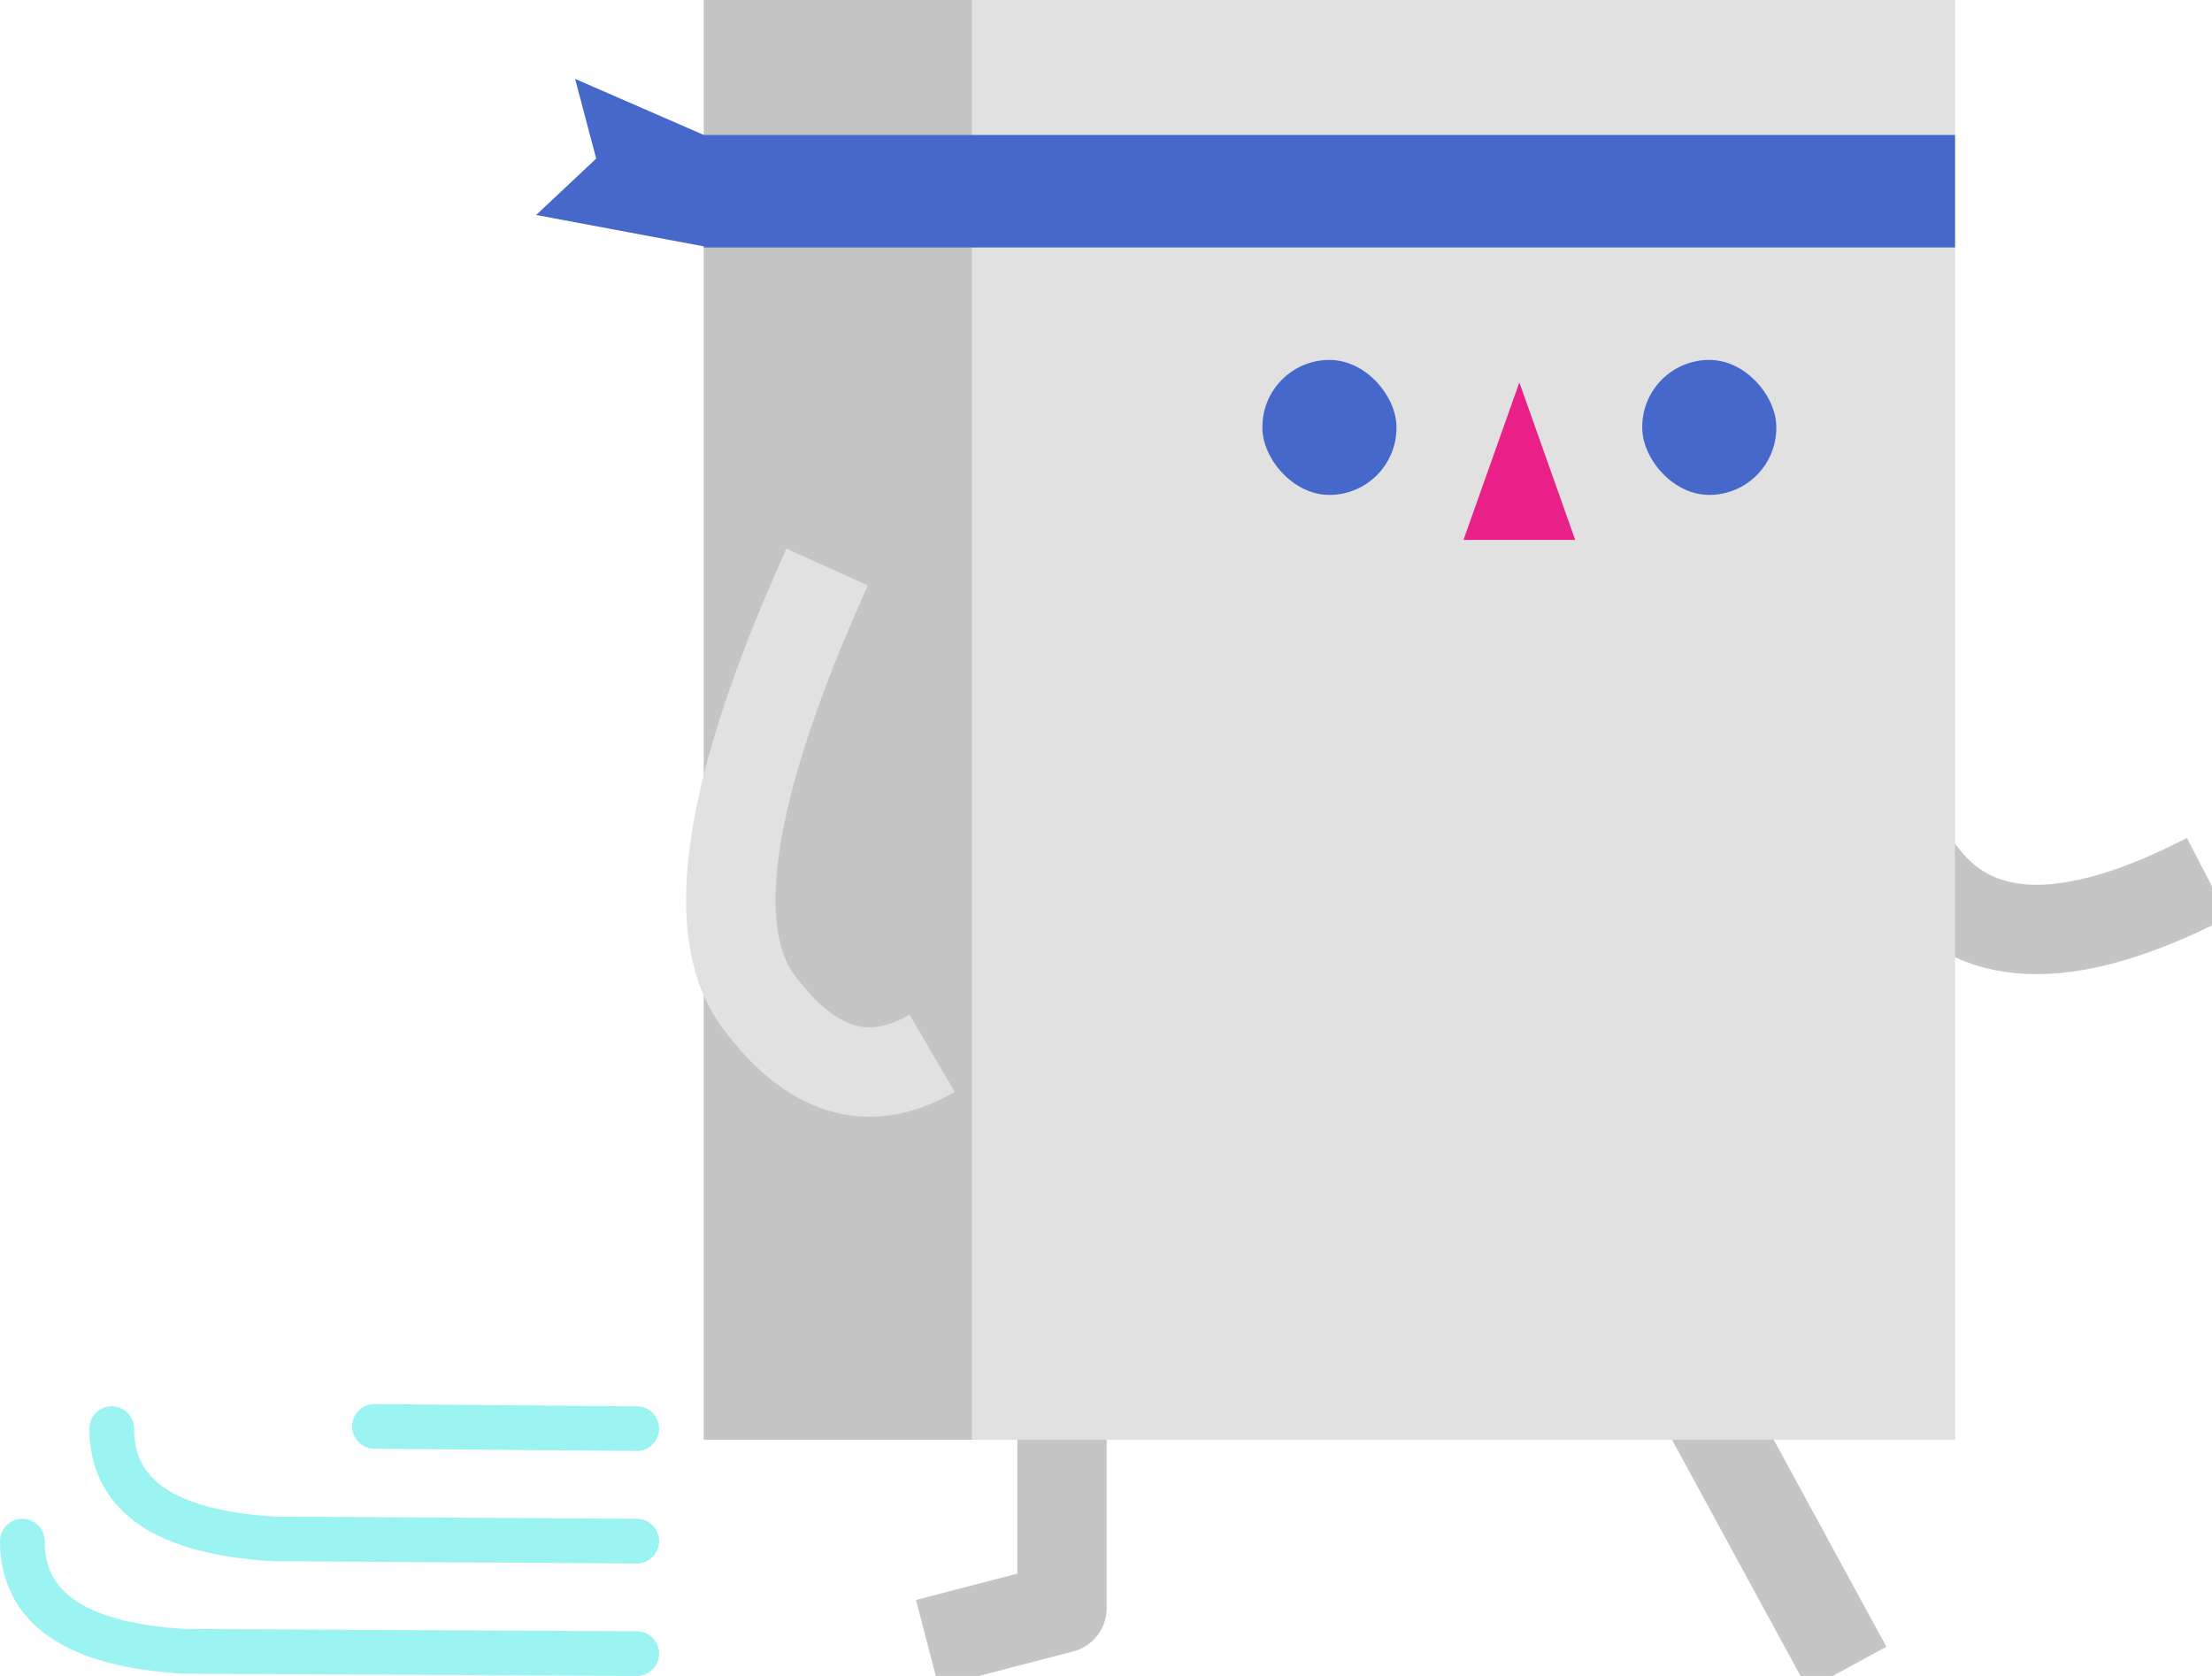 <svg xmlns="http://www.w3.org/2000/svg" width="99" height="75" viewBox="0 0 99 75">
    <g fill="none" fill-rule="evenodd">
        <path stroke="#C5C5C5" stroke-linejoin="round" stroke-width="4" d="M47.531 54.866v17.1L41.5 73.536M73 56.88l9.669 17.769M98.797 39.276c-5.98 3.091-10.195 3.091-12.648 0-2.452-3.09-4.002-8.632-4.649-16.625"/>
        <path fill="#E1E1E1" d="M31.5 0h56v64.43h-56z"/>
        <path fill="#C5C5C5" d="M31.5 0h12v64.43h-12z"/>
        <g fill="#4668CB">
            <path d="M31.5 6.04h56v5.034h-56z"/>
            <path d="M25.74 3.53l5.853 2.55-.008 4.961-7.59-1.42 2.688-2.524z"/>
        </g>
        <g transform="translate(56.5 16.107)">
            <path fill="#E82087" d="M11.5 1.007L14 8.054H9z"/>
            <rect width="6" height="6.04" fill="#4668CB" rx="3"/>
            <rect width="6" height="6.04" x="17" fill="#4668CB" rx="3"/>
        </g>
        <path stroke="#E1E1E1" stroke-linejoin="round" stroke-width="4" d="M37.02 25.376c-4.416 9.77-5.44 16.251-3.074 19.442 2.367 3.192 4.957 3.963 7.772 2.315"/>
        <g stroke="#9CF4F2" stroke-linecap="round" stroke-linejoin="round" stroke-width="2">
            <path d="M28.5 74l-20.241-.101C3.419 73.616 1 71.972 1 68.966M28.5 68.966l-16.241-.1C7.419 68.581 5 66.937 5 63.932M28.5 63.933l-11.741-.101"/>
        </g>
    </g>
</svg>
